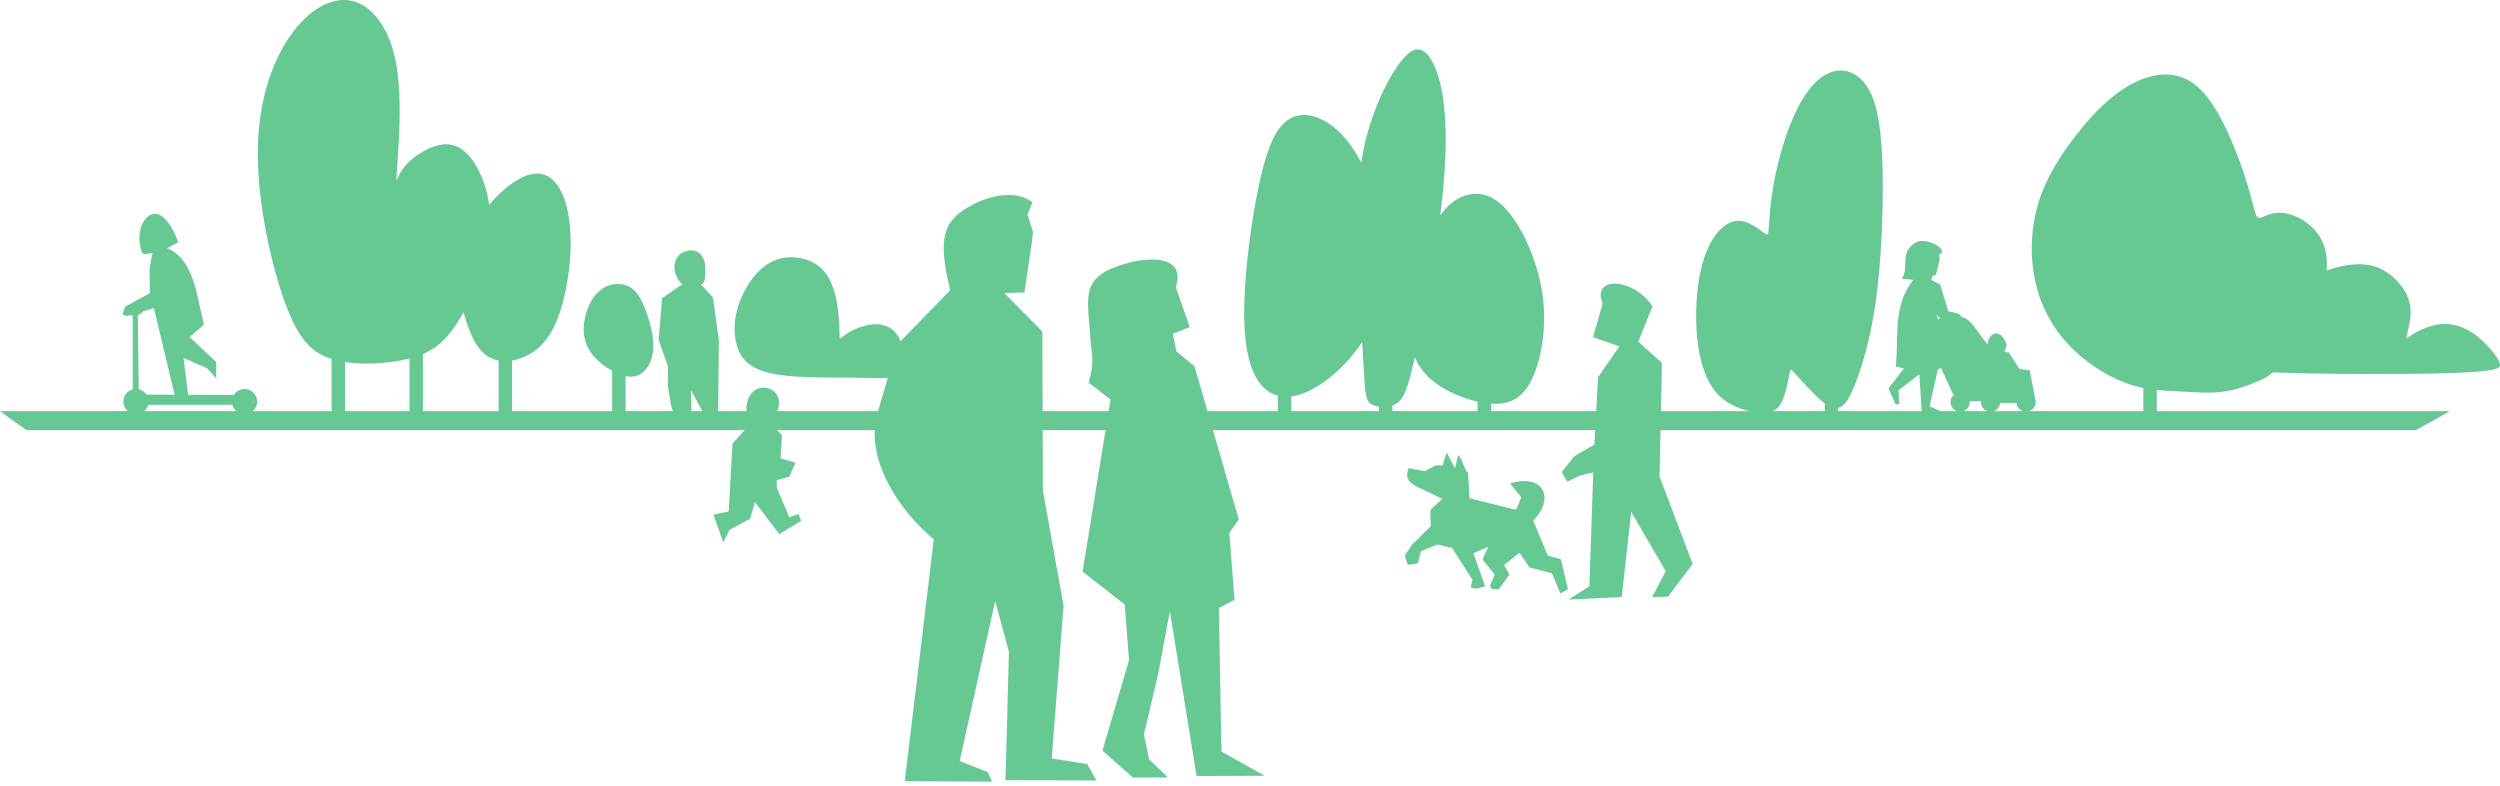 <svg width="334" height="105" viewBox="0 0 334 105" fill="none" xmlns="http://www.w3.org/2000/svg">
<path fill-rule="evenodd" clip-rule="evenodd" d="M78.879 46.992C78.084 45.811 77.827 44.46 78.058 42.941C78.289 41.422 79.007 39.734 80.138 38.806C81.266 37.878 82.808 37.71 83.911 38.216C85.016 38.722 85.683 39.903 86.273 41.478C86.864 43.054 87.378 45.023 87.275 46.627C87.172 48.23 86.453 49.468 85.529 50.002C84.952 50.336 84.295 50.395 83.583 50.248V56.593H81.781V49.539C80.688 48.933 79.577 48.028 78.879 46.992ZM102.524 49.767C99.597 48.999 98.673 47.352 98.314 45.651C97.954 43.951 98.159 42.194 98.749 40.521C99.34 38.847 100.317 37.256 101.446 36.158C102.576 35.061 103.859 34.458 105.323 34.375C106.786 34.293 108.429 34.732 109.559 35.692C110.688 36.653 111.305 38.134 111.664 39.725C112.023 41.318 112.127 43.018 112.152 44.005C112.177 44.993 112.127 45.266 112.306 45.185C112.485 45.103 112.896 44.664 113.718 44.225C114.54 43.786 115.772 43.346 116.902 43.319C118.032 43.291 119.058 43.676 119.751 44.582C120.445 45.487 120.804 46.913 120.778 48.038C120.753 49.163 120.342 49.986 119.366 50.315C118.39 50.645 116.851 50.48 113.615 50.453C110.381 50.425 105.45 50.535 102.524 49.767ZM38.135 40.596C36.286 35.606 34.438 27.356 34.438 20.543C34.438 13.732 36.286 8.359 38.751 4.809C41.216 1.259 44.297 -0.467 46.967 0.109C49.637 0.684 51.896 3.563 52.82 7.976C53.745 12.388 53.334 18.337 53.129 21.312C52.923 24.287 52.923 24.287 53.129 23.806C53.334 23.325 53.745 22.367 54.977 21.313C56.21 20.256 58.263 19.105 60.009 19.297C61.755 19.489 63.193 21.023 64.219 23.325C64.734 24.479 65.145 25.824 65.35 27.349C66.496 26.022 67.735 24.924 68.841 24.215C71.409 22.569 73.257 23.009 74.49 24.765C75.722 26.52 76.337 29.594 76.235 33.214C76.133 36.836 75.312 41.006 74.027 43.639C72.744 46.273 70.997 47.371 69.483 47.892C69.113 48.019 68.757 48.113 68.415 48.172V56.593H66.614V48.176C66.252 48.106 65.909 47.992 65.579 47.837C64.476 47.316 63.552 46.329 62.602 43.832C62.367 43.215 62.131 42.506 61.925 41.729C61.6 42.323 61.267 42.877 60.934 43.378C59.588 45.402 58.244 46.563 56.503 47.305V56.593H54.702V47.9C54.59 47.929 54.476 47.956 54.36 47.983C51.927 48.552 48.76 48.776 46.1 48.367V56.593H44.3V47.962C41.654 47.138 39.894 45.345 38.135 40.596Z" fill="#66C993"/>
<path fill-rule="evenodd" clip-rule="evenodd" d="M283.916 51.136C281.272 50.148 278.345 48.229 276.162 45.841C273.98 43.455 272.542 40.601 271.875 37.446C271.206 34.291 271.31 30.833 272.157 27.707C273.004 24.579 274.596 21.78 276.702 18.928C278.807 16.074 281.426 13.167 284.352 11.465C287.279 9.763 290.514 9.27 293.107 11.191C295.7 13.11 297.651 17.445 298.91 20.738C300.168 24.03 300.732 26.28 301.067 27.569C301.401 28.859 301.502 29.188 301.991 29.079C302.479 28.969 303.351 28.42 304.532 28.42C305.713 28.42 307.203 28.969 308.409 29.929C309.616 30.89 310.54 32.261 310.796 34.071C310.887 34.715 310.895 35.414 310.832 36.141C311.039 36.065 311.251 35.994 311.464 35.926C313.415 35.306 315.675 35.005 317.575 35.705C319.475 36.404 321.014 38.105 321.657 39.646C322.299 41.186 322.042 42.567 321.836 43.534C321.632 44.502 321.477 45.057 321.528 45.165C321.58 45.273 321.836 44.934 322.658 44.466C323.48 43.997 324.866 43.398 326.201 43.294C327.536 43.191 328.819 43.585 329.898 44.204C330.976 44.823 331.849 45.67 332.568 46.466C333.287 47.264 333.852 48.012 333.981 48.611C334.108 49.21 333.8 49.659 326.817 49.858C321.027 50.021 310.648 50.01 303.655 49.758C302.889 50.414 302.288 50.678 301.297 51.081C300.218 51.52 298.678 52.124 296.934 52.343C295.187 52.563 293.236 52.399 291.079 52.289C290.142 52.242 289.168 52.204 288.148 52.096V56.593H286.346V51.826C285.563 51.669 284.753 51.449 283.916 51.136ZM245.583 54.517V56.593H243.782V53.891C243.709 53.836 243.633 53.778 243.556 53.715C242.401 52.782 240.809 51.027 240.013 50.121C239.217 49.216 239.217 49.161 239.063 49.985C238.909 50.806 238.601 52.508 238.087 53.605C237.573 54.703 236.855 55.197 235.314 55.142C233.774 55.087 231.412 54.484 229.795 52.974C228.178 51.466 227.305 49.052 226.893 46.307C226.483 43.564 226.534 40.491 226.893 37.94C227.253 35.389 227.92 33.359 228.869 31.877C229.82 30.395 231.052 29.462 232.311 29.49C233.568 29.518 234.853 30.505 235.52 30.999C236.187 31.493 236.239 31.493 236.316 30.367C236.392 29.243 236.495 26.994 237.06 24.058C237.625 21.123 238.652 17.501 240.013 14.729C241.374 11.958 243.069 10.038 244.942 9.545C246.816 9.05 248.871 9.983 250.052 12.7C251.233 15.416 251.54 19.915 251.54 25.018C251.54 30.121 251.233 35.827 250.59 40.354C249.949 44.882 248.974 48.229 248.177 50.45C247.381 52.673 246.765 53.77 246.098 54.264C245.931 54.387 245.761 54.473 245.583 54.517ZM182.093 47.599L181.982 45.703L181.964 45.73C179.961 48.725 177.24 51.137 174.801 52.266C174.008 52.632 173.245 52.864 172.524 52.954V56.593H170.723V52.858C169.962 52.664 169.279 52.262 168.691 51.643C167.175 50.048 166.303 47.013 166.225 42.462C166.149 37.908 166.868 31.838 167.741 27.014C168.614 22.19 169.64 18.611 171.181 16.822C172.722 15.031 174.776 15.031 176.752 16.042C178.577 16.977 180.336 18.773 181.868 21.736C182.245 19.145 182.796 17.278 183.376 15.635C184.326 12.946 185.353 10.862 186.457 9.189C187.561 7.515 188.742 6.252 189.897 6.692C191.053 7.131 192.182 9.271 192.748 12.81C193.312 16.349 193.312 21.287 192.542 27.735C192.501 28.076 192.458 28.422 192.413 28.772C193.398 27.359 194.627 26.432 195.956 26.062C197.728 25.567 199.679 26.061 201.579 28.366C203.479 30.67 205.327 34.785 205.995 38.791C206.662 42.797 206.149 46.693 205.174 49.435C204.197 52.179 202.76 53.771 200.218 53.935C199.897 53.957 199.558 53.954 199.206 53.931V56.593H197.405V53.663C195.403 53.215 193.278 52.282 191.771 51.164C190.388 50.139 189.524 48.961 189.022 47.715C188.112 51.815 187.6 53.211 186.611 53.881C186.429 54.003 186.231 54.102 186.023 54.179V56.593H184.222V54.338C183.815 54.273 183.445 54.143 183.171 53.963C182.375 53.442 182.375 52.509 182.093 47.599Z" fill="#66C993"/>
<path fill-rule="evenodd" clip-rule="evenodd" d="M0 54.926H327.294C325.842 55.775 324.322 56.623 322.733 57.466H3.529C2.337 56.635 1.16 55.788 0 54.926Z" fill="#66C993"/>
<path fill-rule="evenodd" clip-rule="evenodd" d="M192.687 66.645L190.603 65.629C187.893 64.5 187.778 63.939 188.157 62.549L190.367 62.944L191.842 62.167L192.73 62.178L193.266 60.436L194.395 62.549L194.794 60.836C195.131 60.731 195.832 63.203 196.138 63.203L196.329 66.557L196.325 66.566L202.37 68.077L202.607 67.998L203.239 66.419L201.738 64.601C206.05 63.206 207.897 66.45 204.818 69.578L204.976 69.893L206.792 74.236L208.53 74.711L209.477 78.737L208.45 79.29L208.372 79.054L207.345 76.606L204.345 75.816L203.001 73.842L200.948 75.499L201.659 76.763L200.238 78.737L199.313 78.707L199.054 78.264L199.686 76.763L198.066 74.749L198.817 73.052L196.842 73.92L198.422 78.343L197.219 78.652L196.477 78.484L196.728 77.485L194 73.21L192.026 72.737L189.85 73.641L189.419 75.263L188.08 75.472L187.682 74.236L188.708 72.657L188.946 72.499L191.157 70.288L191.078 68.314L191.235 67.998L192.687 66.645ZM226.139 75.342L221.717 63.654L222.033 48.493L218.875 45.65L220.769 40.912C218.026 36.931 212.583 36.974 214.111 40.548L212.838 45.039L216.347 46.282L213.505 50.389L213.007 59.385L210.276 60.994L208.647 63.057L209.385 64.361L210.997 63.551L212.852 63.112L212.344 78.319L209.572 80.097L216.663 79.763L217.927 68.394L222.54 76.309L220.716 79.787L222.851 79.706L226.139 75.342Z" fill="#66C993"/>
<path fill-rule="evenodd" clip-rule="evenodd" d="M124.755 72.049C120.431 68.509 115.389 61.459 117.254 55.106L119.934 45.973L126.952 38.769C125.247 31.814 125.935 29.455 129.908 27.362C132.154 26.178 135.638 25.275 137.938 27.025L137.264 28.653L138.011 30.982L137.815 32.687L136.862 39.078L134.169 39.146L139.26 44.295L139.329 65.539L142.093 80.917L140.513 101.329L145.247 102.076L146.49 104.271L134.335 104.233L134.791 87.055L132.955 80.302L128.218 101.671L131.976 103.162L132.533 104.432L120.879 104.362L124.755 72.049Z" fill="#66C993"/>
<path fill-rule="evenodd" clip-rule="evenodd" d="M145.65 44.813C145.265 39.467 144.315 36.862 150.568 35.164C153.976 34.238 158.393 34.261 157.088 38.372L158.951 43.705L156.701 44.582L157.163 46.947L159.593 48.93L159.79 49.643L165.502 69.406L164.238 71.214L164.935 80.147L162.843 81.221L163.189 100.41L168.949 103.639L159.862 103.681L156.293 81.655L154.767 89.872L152.825 98.142L153.533 101.452L156.035 103.87L151.363 103.882L147.281 100.286L150.841 88.188L150.255 80.754L144.633 76.368L148.369 53.381L145.445 51.124C146.259 48.19 145.867 47.818 145.65 44.813Z" fill="#66C993"/>
<path fill-rule="evenodd" clip-rule="evenodd" d="M18.539 52.007C18.971 52.103 19.34 52.365 19.578 52.721L23.322 52.735L20.565 41.17L19.237 41.538L18.411 42.152L18.539 52.007ZM19.985 35.785L20.373 33.787C19.608 33.888 19.126 34.206 18.898 33.539C18.437 32.194 18.546 30.262 19.423 29.262C21.414 26.996 23.328 30.804 23.806 32.363L22.304 33.166C25.999 34.611 26.29 39.745 27.251 43.379L25.341 45.028L28.889 48.373V50.555L27.66 49.191L24.522 47.821L25.128 52.741L31.235 52.765C31.533 52.286 32.064 51.967 32.67 51.967C33.603 51.967 34.358 52.723 34.358 53.656C34.358 54.588 33.603 55.344 32.67 55.344C31.886 55.344 31.226 54.809 31.037 54.085L19.807 54.078C19.62 54.807 18.958 55.344 18.172 55.344C17.239 55.344 16.483 54.588 16.483 53.656C16.483 52.876 17.012 52.22 17.728 52.026V42.138L17.32 42.127L17.046 42.215L16.364 42.064L16.706 40.947L17.702 40.451L17.7 40.437L20.02 39.164L19.985 35.785Z" fill="#66C993"/>
<path fill-rule="evenodd" clip-rule="evenodd" d="M259.167 42.608L258.789 42.017V42.254L258.893 42.644L259.167 42.608ZM253.289 48.965C253.654 44.778 252.918 40.758 255.613 37.39L254.064 37.252C255.155 35.66 253.7 33.886 255.802 32.474C257.27 31.488 260.539 33.416 259.097 33.972L259.126 34.691L258.636 36.756L258.268 36.772L258.015 37.39L259.205 38.025L260.298 41.599L261.329 41.809L261.926 42.076L262.022 42.363C262.547 42.43 263.059 42.71 263.846 43.765L265.517 46.006C265.824 44.035 267.487 44.07 268.1 46.066L267.787 47.01L268.377 47.079L269.807 49.302L271.156 49.461L271.99 53.67L271.966 53.697L271.967 53.722C271.967 54.432 271.391 55.008 270.681 55.008C270.007 55.008 269.454 54.488 269.4 53.828H267.217C267.162 54.488 266.61 55.008 265.936 55.008C265.226 55.008 264.65 54.432 264.65 53.722C264.65 53.68 264.653 53.638 264.656 53.596L264.605 53.591L263.156 53.605C263.159 53.644 263.161 53.683 263.161 53.722C263.161 54.432 262.585 55.008 261.876 55.008C261.165 55.008 260.59 54.432 260.59 53.722C260.59 53.333 260.763 52.985 261.035 52.748L260.873 52.557L259.322 49.165L258.888 49.382L257.785 54.28L259.563 55.059H256.744L256.426 50.017L253.653 52.13L253.726 53.988L253.246 54.014L252.296 51.883L254.361 49.223L253.289 48.965Z" fill="#66C993"/>
<path fill-rule="evenodd" clip-rule="evenodd" d="M91.133 37.991L88.419 39.849V40.277L87.99 45.421L89.239 48.938L89.215 51.423L89.643 54.138L90.071 55.518L92.408 55.722L92.31 52.108L94.143 55.514L95.938 55.964L96.041 45.421L95.25 39.747L93.647 37.999C94.34 37.812 94.215 36.712 94.221 35.798C94.23 34.304 93.24 32.831 91.244 33.717C89.972 34.283 89.544 36.401 91.133 37.991Z" fill="#66C993"/>
<path fill-rule="evenodd" clip-rule="evenodd" d="M97.355 68.329L97.861 59.264L100.01 56.876C97.95 49.094 107.302 51.286 102.889 56.454L104.459 58.142L104.291 61.231L106.272 61.805L105.469 63.684L103.757 64.156L103.797 65.178L105.439 69.105L106.678 68.668L107.042 69.572L104.113 71.368L100.856 67.068L100.207 69.313L97.469 70.785L96.624 72.474L95.322 68.751L97.355 68.329Z" fill="#66C993"/>
</svg>
